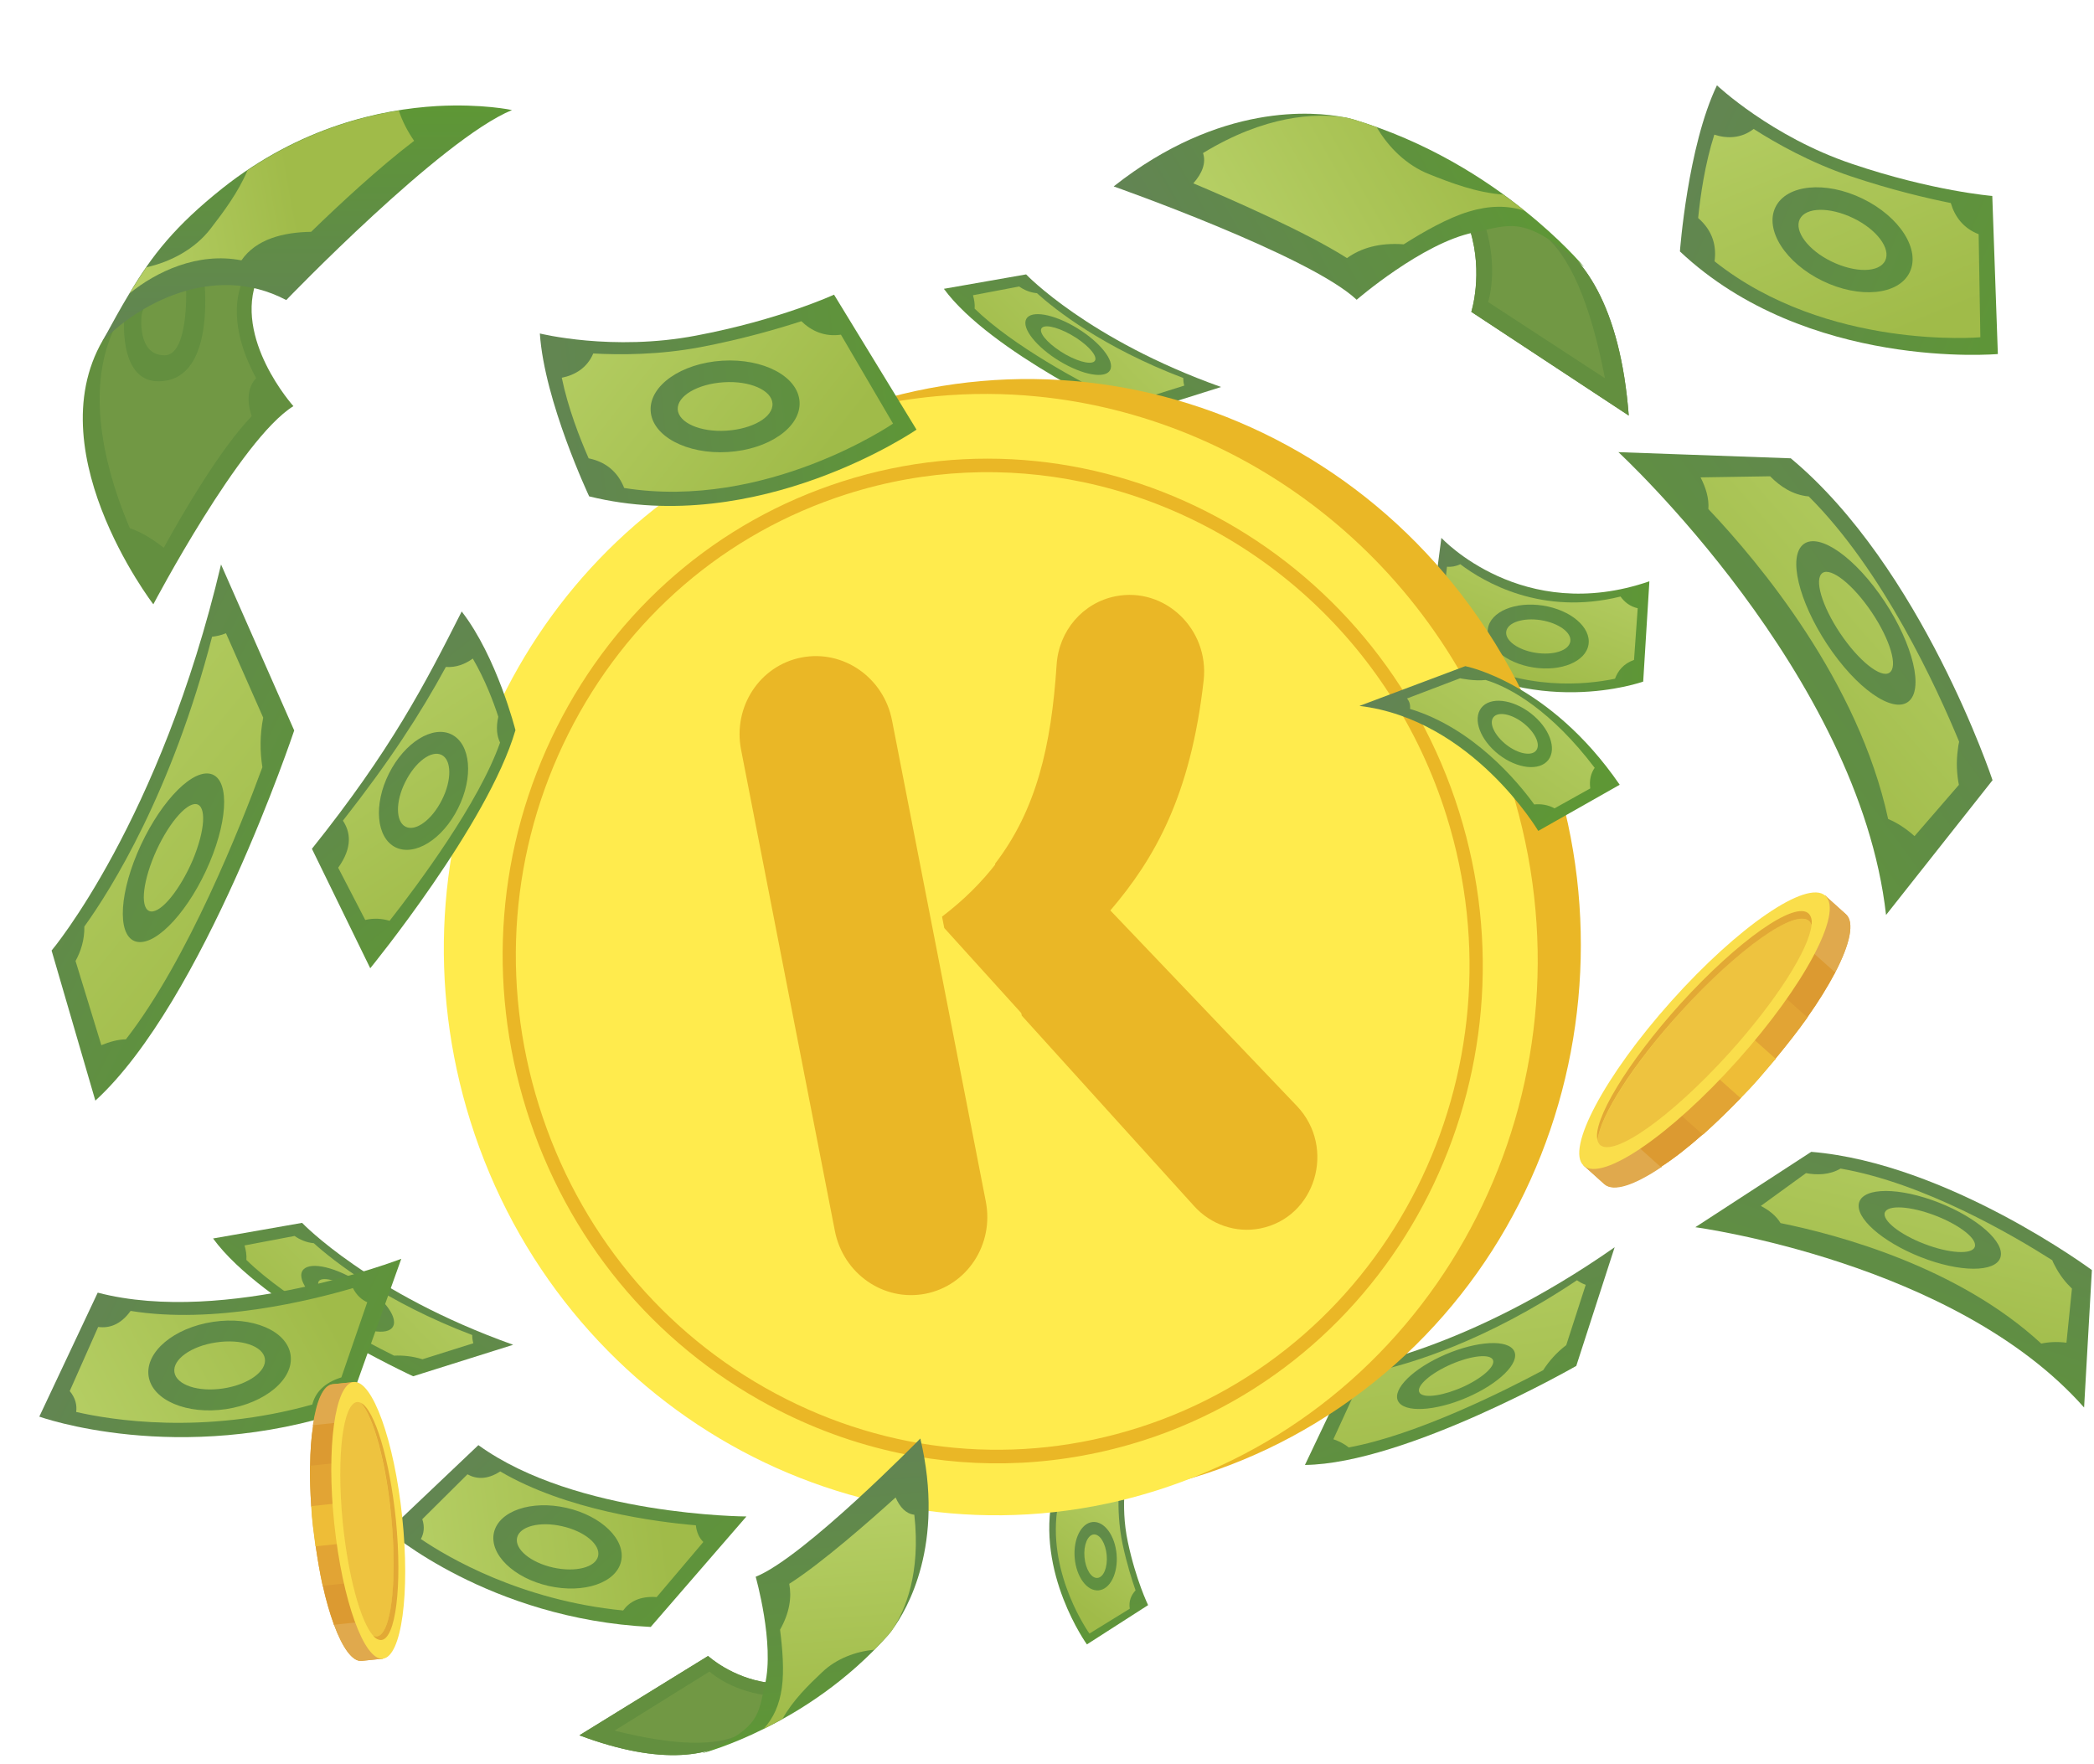 <svg width="476" height="401" viewBox="0 0 476 401" fill="none" xmlns="http://www.w3.org/2000/svg">
<path d="M256.242 334.218C256.242 334.218 254.518 341.856 256.385 350.547C258.229 359.239 260.983 364.866 260.983 364.866L247.071 373.796C247.071 373.796 235.363 357.539 239.338 339.749C239.338 339.749 249.178 334.84 256.242 334.218Z" fill="url(#paint0_linear)"/>
<path d="M248.627 348.8C247.239 348.919 246.281 351.218 246.52 353.947C246.76 356.677 248.053 358.808 249.465 358.688C250.854 358.569 251.812 356.27 251.572 353.54C251.333 350.811 250.04 348.704 248.627 348.8Z" fill="url(#paint1_linear)"/>
<path d="M258.133 361.513C257.319 359.191 256.146 355.503 255.188 351.026C254.278 346.74 254.183 342.646 254.278 339.844C252.77 339.246 251.98 338.001 251.668 336.612C248.532 337.33 245.419 338.623 243.312 339.605C242.929 341.712 241.66 342.813 240.295 343.388C238.26 358.281 247.646 371.33 247.646 371.33L256.816 365.679C256.529 363.956 257.152 362.567 258.133 361.513ZM249.705 361.513C247.071 361.729 244.653 358.425 244.294 354.139C243.935 349.853 245.778 346.189 248.412 345.974C251.046 345.758 253.464 349.063 253.823 353.349C254.183 357.658 252.339 361.298 249.705 361.513Z" fill="url(#paint2_linear)"/>
<path d="M307.131 310.946C307.131 310.946 333.209 307.205 367.035 283.517L358.315 310.489C358.315 310.489 319.568 332.715 296.634 333.006L307.131 310.946Z" fill="url(#paint3_linear)"/>
<path d="M329.014 310.508C324.467 312.683 321.69 315.422 322.77 316.697C323.872 317.942 328.419 317.199 332.975 315.077C337.522 312.903 340.299 310.164 339.219 308.888C338.117 307.643 333.54 308.365 329.014 310.508Z" fill="url(#paint4_linear)"/>
<path d="M358.474 291.016C337.611 304.974 320.525 309.974 313.446 311.551C312.093 313.131 310.445 314.085 308.84 314.654L303.098 327.158C304.39 327.615 305.626 328.215 306.574 329.027C322.081 326.185 342.215 316.051 350.783 311.467C352.087 309.437 353.828 307.441 356.03 305.771L360.46 292.057C359.684 291.784 359.027 291.409 358.474 291.016ZM343.893 306.665C345.944 309.046 341.845 313.71 334.723 317.104C327.6 320.497 320.147 321.3 318.096 318.92C316.046 316.539 320.144 311.875 327.267 308.481C334.368 305.118 341.812 304.263 343.893 306.665Z" fill="url(#paint5_linear)"/>
<path d="M233.252 62.374C233.252 62.374 247.353 77.206 277.572 87.972L256.568 94.583C256.568 94.583 225.061 80.044 214.559 65.65L233.252 62.374Z" fill="url(#paint6_linear)"/>
<path d="M243.374 76.036C239.951 74.134 236.967 73.608 236.646 74.866C236.353 76.124 238.869 78.669 242.262 80.6C245.685 82.501 248.669 83.028 248.991 81.77C249.283 80.512 246.768 77.937 243.374 76.036Z" fill="url(#paint7_linear)"/>
<path d="M268.972 85.924C250.746 78.99 239.893 70.419 235.709 66.645C234.1 66.499 232.755 65.885 231.672 65.124L221.17 67.113C221.463 68.137 221.638 69.19 221.55 70.156C230.327 78.698 245.802 86.889 252.56 90.253C254.432 90.166 256.48 90.37 258.528 91.014L269.206 87.65C269.03 87.035 268.972 86.45 268.972 85.924ZM252.501 83.73C251.916 86.099 247.119 85.602 241.765 82.618C236.412 79.634 232.55 75.275 233.135 72.906C233.72 70.536 238.518 71.033 243.871 74.017C249.196 77.001 253.086 81.331 252.501 83.73Z" fill="url(#paint8_linear)"/>
<path d="M327.647 122.263C327.647 122.263 345.962 142.116 374.933 132.137L373.526 154.934C373.526 154.934 348.281 164.027 324.442 146.988L327.647 122.263Z" fill="url(#paint9_linear)"/>
<path d="M350.261 140.969C346.223 140.344 342.706 141.49 342.393 143.548C342.08 145.607 345.076 147.769 349.089 148.394C353.127 149.019 356.644 147.873 356.957 145.815C357.295 143.783 354.299 141.62 350.261 140.969Z" fill="url(#paint10_linear)"/>
<path d="M371.442 150.01L372.276 138.259C370.504 137.869 369.254 136.827 368.368 135.602C350.469 140.057 337.339 132.345 331.946 128.255C330.93 128.75 329.913 128.906 328.923 128.828L327.386 142.506C330.356 143.34 332.545 145.294 332.284 149.332C346.509 157.07 360.448 155.689 367.118 154.282C367.769 152.511 369.019 150.869 371.442 150.01ZM348.568 151.729C342.263 150.739 337.625 146.779 338.224 142.897C338.824 139.015 344.451 136.67 350.756 137.66C357.061 138.65 361.698 142.61 361.099 146.492C360.5 150.374 354.899 152.719 348.568 151.729Z" fill="url(#paint11_linear)"/>
<g clip-path="url(#clip0)">
<path d="M304.566 319.931C361.471 281.182 376.476 202.155 338.082 143.42C299.688 84.685 222.433 68.483 165.529 107.232C108.625 145.981 93.62 225.008 132.014 283.743C170.408 342.478 247.662 358.68 304.566 319.931Z" fill="#EAB726"/>
<path d="M268.472 336.898C266.791 337.517 265.093 338.111 263.373 338.662C262.79 338.846 262.207 339.03 261.627 339.2C260.301 339.602 258.979 339.983 257.646 340.346C194.002 357.353 127.379 320.082 106.921 254.843C87.404 192.619 116.75 126.769 173.092 100.771C177.586 98.693 182.249 96.876 187.073 95.331C188.801 94.774 190.542 94.265 192.276 93.791C193.964 93.33 195.658 92.909 197.354 92.524C202.546 91.348 207.743 90.532 212.933 90.058C220.646 89.344 228.327 89.377 235.892 90.134C259.351 92.468 281.655 101.608 300.212 116.174C319.902 131.62 335.372 153.162 343.518 179.149C364.029 244.571 330.555 313.995 268.472 336.898Z" fill="#FFEB4D"/>
<path d="M204.59 330.348C194.386 328.208 184.406 324.583 174.903 319.488C148.426 305.302 128.819 281.456 119.689 252.341C110.559 223.226 113 192.321 126.566 165.327C140.131 138.333 163.191 118.48 191.502 109.423C249.951 90.721 312.833 124.412 331.678 184.522C350.523 244.631 318.313 308.744 259.865 327.439C241.71 333.237 222.798 334.167 204.59 330.348ZM246.158 109.584C228.807 105.945 210.401 106.599 192.415 112.35C164.867 121.164 142.427 140.481 129.227 166.745C116.027 193.008 113.655 223.083 122.539 251.414C131.423 279.745 150.503 302.949 176.262 316.753C202.022 330.557 231.387 333.3 258.935 324.486C315.805 306.29 347.153 243.91 328.81 185.423C316.272 145.434 283.69 117.455 246.158 109.584Z" fill="#EAB726"/>
<path d="M202.769 163.742L224.09 273.112C225.989 282.858 219.856 292.234 210.371 294.083C200.886 295.932 191.68 289.546 189.78 279.8L168.46 170.43C166.56 160.684 172.694 151.308 182.178 149.459C191.663 147.61 200.869 153.996 202.769 163.742Z" fill="#EAB726"/>
<path d="M232.614 230.798L214.645 210.946L214.141 208.359C219.117 204.579 223.132 200.549 226.48 196.212L232.614 230.798Z" fill="#EAB726"/>
<path d="M226.202 196.329C235.555 184.14 238.982 169.609 240.183 151.14C240.672 143.364 246.174 136.984 253.61 135.534C264.793 133.354 274.878 143.003 273.617 154.614C270.662 180.918 262.445 195.196 252.401 206.958L294.793 251.399C303.813 260.88 299.075 276.791 286.428 279.256C280.925 280.329 275.256 278.374 271.461 274.181L232.266 230.866L226.202 196.329Z" fill="#EAB726"/>
</g>
<path d="M385.373 278.964C385.373 278.964 444.532 286.879 473.748 319.949L475.518 288.702C475.518 288.702 442.71 264.382 411.724 261.83L385.373 278.964Z" fill="url(#paint12_linear)"/>
<path d="M469.738 305.211L470.988 292.92C469.581 291.566 468.227 289.9 467.134 287.765C466.873 287.296 466.665 286.879 466.509 286.463C457.5 280.734 437.294 268.913 418.389 265.632C415.89 267.09 413.078 267.142 410.526 266.673L400.267 274.121C402.141 275.11 403.756 276.36 404.745 278.026C418.077 280.734 445.157 288.025 464.009 305.419C465.676 305.054 467.55 304.95 469.738 305.211ZM438.231 286.359C429.326 283.234 422.243 277.662 422.504 273.912C422.764 270.163 430.159 269.642 439.116 272.767C448.021 275.891 455.104 281.463 454.844 285.213C454.583 288.963 447.136 289.483 438.231 286.359Z" fill="url(#paint13_linear)"/>
<path d="M438.908 275.943C433.232 273.964 428.493 273.964 428.388 275.943C428.284 277.922 432.763 281.151 438.439 283.13C444.116 285.109 448.855 285.109 448.959 283.13C449.115 281.151 444.584 277.922 438.908 275.943Z" fill="url(#paint14_linear)"/>
<path d="M68.671 277.974C68.671 277.974 83.936 294.032 116.653 305.687L93.913 312.845C93.913 312.845 59.802 297.104 48.432 281.522L68.671 277.974Z" fill="url(#paint15_linear)"/>
<path d="M79.629 292.765C75.924 290.706 72.693 290.136 72.344 291.498C72.028 292.86 74.752 295.615 78.425 297.706C82.131 299.764 85.362 300.335 85.71 298.973C86.027 297.611 83.303 294.824 79.629 292.765Z" fill="url(#paint16_linear)"/>
<path d="M107.342 303.47C87.61 295.964 75.86 286.684 71.331 282.598C69.589 282.44 68.132 281.775 66.96 280.951L55.59 283.105C55.907 284.213 56.097 285.354 56.002 286.399C65.503 295.647 82.258 304.515 89.574 308.157C91.601 308.062 93.818 308.284 96.035 308.981L107.595 305.339C107.405 304.673 107.342 304.04 107.342 303.47ZM89.51 301.094C88.877 303.66 83.683 303.121 77.887 299.891C72.091 296.66 67.91 291.941 68.544 289.376C69.177 286.81 74.371 287.349 80.167 290.579C85.932 293.81 90.144 298.497 89.51 301.094Z" fill="url(#paint17_linear)"/>
<path d="M169.678 344.713C169.678 344.713 130.979 344.59 108.744 328.498L88.225 347.976C88.225 347.976 111.194 368.011 147.919 369.828L169.678 344.713Z" fill="url(#paint18_linear)"/>
<path d="M106.264 335.129L95.992 345.335C96.589 347.114 96.339 348.62 95.67 349.839C101.672 353.929 118.336 363.795 141.65 366.086C143.045 364.135 145.41 362.766 149.276 363.041L159.879 350.518C158.983 349.624 158.353 348.381 158.177 346.722C149.112 345.956 128.681 343.293 113.705 334.473C110.718 336.423 108.226 336.223 106.264 335.129ZM128.746 342.75C136.71 344.551 142.298 349.978 141.191 354.894C140.083 359.811 132.721 362.31 124.724 360.515C116.76 358.715 111.172 353.288 112.28 348.371C113.419 343.449 120.782 340.95 128.746 342.75Z" fill="url(#paint19_linear)"/>
<path d="M117.541 349.548C116.963 352.143 120.613 355.178 125.701 356.32C130.79 357.462 135.384 356.308 135.962 353.713C136.54 351.117 132.89 348.082 127.802 346.94C122.707 345.766 118.119 346.952 117.541 349.548Z" fill="url(#paint20_linear)"/>
<path d="M58.57 63.146C48.313 61.306 33.521 62.688 24.96 74.86C6.742 100.712 34.855 137.369 34.855 137.369C34.855 137.369 54.655 99.75 66.697 92.323C66.697 92.323 52.87 76.937 58.57 63.146Z" fill="#638F3F"/>
<path opacity="0.2" d="M37.397 80.765C42.813 80.774 42.316 66.14 42.316 66.14C42.316 66.14 33.935 64.043 32.204 71.539C32.205 71.487 30.991 80.755 37.397 80.765Z" fill="#AAC25C"/>
<path opacity="0.2" d="M46.383 63.282C46.383 63.282 49.056 84.43 37.908 86.495C26.76 88.611 28.245 72.313 28.245 72.313C28.455 71.428 28.769 70.7 29.135 69.971C27.987 71.219 26.943 72.676 26.107 74.393C18.791 89.483 24.644 108.657 29.52 120.071C32.227 120.96 34.828 122.631 37.22 124.51C41.556 116.653 50.016 102.086 57.215 94.599C56.697 93.088 56.387 91.525 56.546 89.806C56.705 88.244 57.28 86.943 58.219 85.955C55.312 80.587 51.941 71.832 55.079 63.974C52.424 63.5 49.3 63.183 46.071 63.282C46.227 63.282 46.383 63.282 46.383 63.282Z" fill="#AAC25C"/>
<path d="M116.387 25.017C100.232 31.656 65.071 68.208 65.071 68.208C48.212 59.327 30.802 69.662 23.289 77.617C25.483 73.507 27.468 69.916 29.453 66.639C34.57 58.003 39.893 51.293 50.531 42.822C68.209 28.791 86.495 24.863 99.359 24.104C109.671 23.548 116.387 25.017 116.387 25.017Z" fill="url(#paint21_linear)"/>
<path d="M54.879 59.182C58.22 54.344 64.367 52.792 70.721 52.699C77.189 46.408 86.16 38.09 94.138 32.011C92.735 29.977 91.489 27.684 90.66 25.131C80.503 26.728 68.362 30.562 56.267 38.718C54.123 43.766 50.835 48.135 47.912 51.931C44.311 56.664 38.682 59.572 33.264 60.76C31.959 62.685 30.706 64.61 29.453 66.691C35.45 61.806 44.935 57.238 54.879 59.182Z" fill="url(#paint22_linear)"/>
<path d="M11.729 216.071C11.729 216.071 36.431 186.773 50.247 128.311L66.877 166.044C66.877 166.044 46.302 227.679 21.676 250.19L11.729 216.071Z" fill="url(#paint23_linear)"/>
<path d="M35.073 194.419C32.239 201.181 31.873 206.844 34.28 207.184C36.682 207.469 40.901 202.262 43.796 195.549C46.63 188.787 46.996 183.125 44.589 182.785C42.187 182.499 37.914 187.712 35.073 194.419Z" fill="url(#paint24_linear)"/>
<path d="M48.206 144.741C39.054 180.09 25.335 202.055 19.172 210.618C19.231 213.643 18.365 216.274 17.172 218.445L23.037 237.583C24.882 236.828 26.806 236.284 28.621 236.249C42.713 218.155 54.773 187.666 59.644 174.395C59.095 170.929 59.054 167.075 59.831 163.131L51.371 143.95C50.263 144.403 49.186 144.632 48.206 144.741ZM47.513 175.847C52.044 176.448 52.106 185.48 47.655 196.059C43.203 206.637 35.885 214.722 31.354 214.121C26.823 213.52 26.761 204.488 31.213 193.909C35.671 183.385 42.928 175.252 47.513 175.847Z" fill="url(#paint25_linear)"/>
<path d="M104.953 138.997C96.556 155.612 88.844 170.515 70.904 192.943L84.162 220.096C84.162 220.096 110.953 187.319 117.17 165.976C117.17 165.976 112.987 149.374 104.953 138.997Z" fill="url(#paint26_linear)"/>
<path d="M100.394 171.61C102.671 172.749 102.739 177.343 100.446 181.843C98.187 186.363 94.483 189.071 92.206 187.932C89.929 186.792 89.86 182.199 92.154 177.698C94.412 173.179 98.082 170.451 100.394 171.61Z" fill="url(#paint27_linear)"/>
<path d="M101.353 151.603C103.622 151.78 105.705 150.989 107.474 149.702C110.29 154.514 112.186 159.585 113.275 162.928C112.694 165.427 112.977 167.362 113.674 168.801C108.866 182.506 94.965 201.139 88.567 209.307C86.847 208.799 84.968 208.657 83.024 209.118L76.875 197.245C80.188 192.633 79.66 189.103 77.948 186.549C88.604 172.976 95.587 162.22 101.353 151.603ZM88.416 175.832C84.863 182.907 85.542 190.394 89.869 192.59C94.216 194.752 100.61 190.818 104.129 183.724C107.683 176.65 107.003 169.163 102.676 166.966C98.384 164.789 91.969 168.758 88.416 175.832Z" fill="url(#paint28_linear)"/>
<path d="M122.718 75.807C122.718 75.807 139.243 79.925 158.233 76.284C177.222 72.696 189.59 66.98 189.59 66.98L208.337 97.661C208.337 97.661 172.42 122.335 133.928 112.832C133.928 112.832 123.73 91.197 122.718 75.807Z" fill="url(#paint29_linear)"/>
<path d="M154.057 93.069C154.25 96.094 159.202 98.288 165.149 97.899C171.096 97.511 175.792 94.802 175.6 91.725C175.407 88.699 170.455 86.505 164.508 86.894C158.561 87.283 153.917 89.992 154.057 93.069Z" fill="url(#paint30_linear)"/>
<path d="M182.163 73.014C177.073 74.672 168.999 77.045 159.216 78.911C149.853 80.682 140.945 80.692 134.858 80.349C133.484 83.6 130.738 85.258 127.703 85.867C129.114 92.722 131.775 99.553 133.808 104.183C138.371 105.117 140.704 107.93 141.888 110.926C174.174 116.071 203.002 96.293 203.002 96.293L191.159 76.079C187.396 76.62 184.406 75.199 182.163 73.014ZM181.756 91.34C182.097 97.078 174.795 102.177 165.458 102.75C156.121 103.324 148.245 99.138 147.903 93.401C147.562 87.663 154.864 82.564 164.201 81.991C173.59 81.418 181.414 85.603 181.756 91.34Z" fill="url(#paint31_linear)"/>
<path d="M370.241 94.46L334.452 70.886C334.452 70.886 337.214 62.251 334.171 52.36C335.406 51.898 336.738 51.501 338.127 51.311C342.056 50.637 346.325 51.087 350.486 53.036C359.763 57.349 368.31 69.444 370.241 94.46Z" fill="#638F3F"/>
<path d="M370.241 94.46L334.452 70.886C334.452 70.886 337.214 62.251 334.171 52.36C335.406 51.898 336.738 51.501 338.127 51.311C342.056 50.637 346.325 51.087 350.486 53.036C359.763 57.349 368.31 69.444 370.241 94.46Z" fill="#638F3F"/>
<path opacity="0.2" d="M364.824 85.977L338.276 68.655C338.276 68.655 340.71 61.342 337.642 51.406C337.778 51.329 337.894 51.323 338.056 51.291C341.985 50.617 346.254 51.067 350.415 53.016C356.752 57.741 361.542 68.915 364.824 85.977Z" fill="#AAC25C"/>
<path d="M360.129 60.734C346.447 48.561 343.482 51.144 334.99 52.853C323.338 55.219 308.396 68.138 308.396 68.138C297.622 58.026 253.157 42.376 253.157 42.376C277.424 23.203 298.831 25.358 305.429 26.641C305.687 26.674 305.946 26.707 306.159 26.766C307.056 26.975 307.482 27.092 307.482 27.092C324.283 32.103 337.561 40.612 346.527 47.858C354.855 54.507 359.556 60.042 360.129 60.734Z" fill="url(#paint32_linear)"/>
<path d="M324.89 39.604C319.721 37.569 315.585 33.45 312.942 28.902C311.161 28.297 309.354 27.646 307.482 27.092C307.482 27.092 306.985 26.955 306.159 26.765C305.946 26.707 305.687 26.674 305.429 26.641C299.037 25.72 287.699 26.11 273.466 34.793C274.216 37.062 273.267 39.398 271.265 41.673C279.685 45.216 296.97 52.767 306.192 58.669C309.292 56.429 313.513 55.109 319.087 55.537C323.622 52.662 329.147 49.524 333.853 48.108C338.397 46.725 342.59 46.62 346.553 47.903C345.044 46.723 343.439 45.479 341.717 44.24C335.582 43.772 329.846 41.581 324.89 39.604Z" fill="url(#paint33_linear)"/>
<path d="M131.709 394.46L160.959 376.429C160.959 376.429 166.301 381.36 174.52 382.497C174.438 383.551 174.275 384.653 173.943 385.728C173.103 388.812 171.331 391.762 168.506 394.126C162.23 399.409 150.545 401.526 131.709 394.46Z" fill="#638F3F"/>
<path d="M131.709 394.46L160.959 376.429C160.959 376.429 166.301 381.36 174.52 382.497C174.438 383.551 174.275 384.653 173.943 385.728C173.103 388.812 171.331 391.762 168.506 394.126C162.23 399.409 150.545 401.526 131.709 394.46Z" fill="#638F3F"/>
<path opacity="0.2" d="M139.708 393.395L161.287 379.964C161.287 379.964 165.777 384.209 174.038 385.343C174.048 385.468 174.013 385.554 173.982 385.683C173.142 388.767 171.369 391.717 168.544 394.082C162.964 397.088 153.22 396.786 139.708 393.395Z" fill="#AAC25C"/>
<path d="M159.645 398.529C173.125 392.706 172.252 389.677 173.885 382.926C176.11 373.655 171.779 358.421 171.779 358.421C182.776 354.013 209.206 326.994 209.206 326.994C214.925 351.123 206.111 365.953 202.945 370.314C202.833 370.491 202.722 370.667 202.607 370.802C202.151 371.384 201.922 371.653 201.922 371.653C192.591 382.168 181.911 388.938 173.61 393.002C165.957 396.804 160.343 398.347 159.645 398.529Z" fill="url(#paint34_linear)"/>
<path d="M186.934 380.07C190.163 377.002 194.557 375.39 198.757 375.009C199.8 373.919 200.885 372.826 201.921 371.653C201.921 371.653 202.189 371.339 202.607 370.802C202.721 370.667 202.833 370.491 202.944 370.314C205.778 365.98 209.333 357.607 207.84 344.322C205.937 344.099 204.561 342.618 203.585 340.393C198.159 345.314 186.819 355.321 179.407 360.025C179.986 363.036 179.516 366.551 177.318 370.457C177.872 374.728 178.282 379.805 177.718 383.705C177.184 387.477 175.842 390.559 173.568 393.005C174.936 392.308 176.384 391.563 177.866 390.731C180.284 386.43 183.819 383.003 186.934 380.07Z" fill="url(#paint35_linear)"/>
<path d="M390.291 19.395C390.291 19.395 402.664 31.097 420.994 37.251C439.298 43.449 452.879 44.544 452.879 44.544L454.144 80.477C454.144 80.477 410.739 84.333 381.874 57.153C381.874 57.153 383.615 33.298 390.291 19.395Z" fill="url(#paint36_linear)"/>
<path d="M409.115 49.821C407.797 52.552 411.034 56.894 416.405 59.476C421.776 62.058 427.198 62.005 428.542 59.229C429.859 56.499 426.622 52.156 421.251 49.574C415.88 46.993 410.503 47.073 409.115 49.821Z" fill="url(#paint37_linear)"/>
<path d="M443.446 46.153C438.199 45.098 429.999 43.2 420.561 40.022C411.535 36.967 403.77 32.601 398.636 29.313C395.842 31.47 392.637 31.566 389.693 30.607C387.556 37.271 386.519 44.529 386.017 49.559C389.533 52.615 390.185 56.211 389.745 59.401C415.343 79.738 450.169 76.665 450.169 76.665L449.778 53.24C446.234 51.864 444.327 49.158 443.446 46.153ZM434.092 61.918C431.572 67.083 422.707 67.939 414.292 63.854C405.877 59.769 401.071 52.255 403.591 47.089C406.111 41.923 414.975 41.067 423.391 45.152C431.851 49.264 436.612 56.752 434.092 61.918Z" fill="url(#paint38_linear)"/>
<path d="M367.887 102.78C367.887 102.78 422.611 153.276 428.729 207.984L452.939 177.353C452.939 177.353 436.88 129.001 407.074 104.18L367.887 102.78Z" fill="url(#paint39_linear)"/>
<path d="M435.202 190.063L445.289 178.411C444.824 176.021 444.637 173.349 445.051 170.385C445.121 169.719 445.207 169.145 445.347 168.607C440.255 156.3 428.102 129.744 411.154 112.841C407.556 112.537 404.648 110.574 402.379 108.266L386.565 108.514C387.77 110.868 388.522 113.302 388.338 115.713C400.007 128.036 422.427 154.894 429.204 186.168C431.167 186.991 433.155 188.229 435.202 190.063ZM416.551 148.227C409.699 138.652 406.463 127.886 409.418 124.244C412.372 120.603 420.295 125.373 427.2 134.985C434.051 144.56 437.287 155.326 434.333 158.968C431.379 162.609 423.402 157.802 416.551 148.227Z" fill="url(#paint40_linear)"/>
<path d="M424.71 138.079C420.333 131.989 415.495 128.591 413.97 130.537C412.445 132.483 414.702 138.99 419.079 145.08C423.455 151.17 428.293 154.568 429.819 152.622C431.397 150.714 429.086 144.169 424.71 138.079Z" fill="url(#paint41_linear)"/>
<path d="M333.079 151.426C333.079 151.426 352.159 155.07 368.187 178.387L349.67 188.875C349.67 188.875 334.649 163.514 309.022 160.463L333.079 151.426Z" fill="url(#paint42_linear)"/>
<path d="M342.411 169.291C345.078 171.365 348.129 171.958 349.196 170.595C350.263 169.232 348.959 166.447 346.263 164.344C343.596 162.27 340.545 161.677 339.478 163.04C338.412 164.403 339.745 167.188 342.411 169.291Z" fill="url(#paint43_linear)"/>
<path d="M320.517 161.144C334.856 165.499 344.93 177.587 348.751 182.861C350.262 182.713 351.862 182.92 353.373 183.75L361.491 179.217C361.224 177.202 361.698 175.691 362.498 174.536C352.692 161.618 343.419 156.285 337.701 154.567C335.242 154.893 331.894 154.182 331.894 154.182L319.835 158.774C320.369 159.396 320.635 160.196 320.517 161.144ZM336.723 160.907C338.737 158.33 343.774 158.892 347.981 162.151C352.188 165.41 353.966 170.151 351.951 172.758C349.937 175.335 344.9 174.773 340.693 171.514C336.486 168.225 334.708 163.485 336.723 160.907Z" fill="url(#paint44_linear)"/>
<path d="M91.217 286.144C91.217 286.144 51.456 301.471 22.213 293.836L8.934 322.018C8.934 322.018 40.505 333.405 78.918 320.605L91.217 286.144Z" fill="url(#paint45_linear)"/>
<path d="M22.317 301.632L15.851 316.206C17.174 317.794 17.518 319.439 17.319 320.957C25.112 322.757 46.151 326.227 70.991 319.269C71.643 316.71 73.523 314.36 77.6 313.099L83.481 296.014C82.204 295.454 81.062 294.431 80.218 292.799C70.61 295.632 48.581 301.058 29.69 297.987C27.403 301.181 24.767 301.971 22.317 301.632ZM48.431 300.475C57.322 299.142 65.224 302.48 66.05 307.968C66.877 313.455 60.319 318.959 51.397 320.311C42.505 321.644 34.604 318.306 33.777 312.818C32.981 307.312 39.539 301.808 48.431 300.475Z" fill="url(#paint46_linear)"/>
<path d="M39.646 311.925C40.089 314.819 45.046 316.476 50.724 315.616C56.402 314.756 60.656 311.737 60.213 308.843C59.77 305.948 54.812 304.291 49.134 305.151C43.438 305.981 39.203 309.031 39.646 311.925Z" fill="url(#paint47_linear)"/>
<path d="M414.898 203.585L419.62 207.835C421.603 209.629 420.564 214.54 417.164 221.057C417.164 221.151 417.07 221.246 417.07 221.246C415.464 224.268 413.387 227.668 410.837 231.257C410.837 231.351 410.742 231.351 410.742 231.446C408.664 234.374 406.209 237.49 403.564 240.701L403.47 240.796C402.242 242.212 401.014 243.724 399.692 245.235C398.37 246.746 397.048 248.163 395.725 249.485L395.631 249.674C392.798 252.601 389.964 255.34 387.225 257.796C387.131 257.796 387.131 257.89 387.036 257.89C383.731 260.818 380.614 263.274 377.686 265.163C377.592 265.257 377.592 265.257 377.497 265.257C371.453 269.318 366.731 270.924 364.653 269.129L359.931 264.879L414.898 203.585Z" fill="#E2A935"/>
<path d="M367.77 256.285L377.781 265.257C377.686 265.351 377.686 265.351 377.592 265.351C371.547 269.413 366.825 271.018 364.747 269.224L360.025 264.974L367.77 256.285Z" fill="#E0A94D"/>
<path d="M375.703 247.407L387.225 257.796C387.131 257.796 387.131 257.89 387.036 257.89C383.731 260.818 380.614 263.274 377.686 265.163C377.592 265.257 377.592 265.257 377.497 265.257L367.581 256.379L375.703 247.407Z" fill="#DC9A31"/>
<path d="M383.542 238.624L395.725 249.485L395.631 249.674C392.798 252.601 389.964 255.34 387.225 257.796C387.131 257.796 387.131 257.89 387.036 257.89L375.514 247.596L383.542 238.624Z" fill="#E2A434"/>
<path d="M414.898 203.585L419.62 207.835C421.603 209.629 420.564 214.54 417.164 221.057C417.164 221.151 417.07 221.246 417.07 221.246L407.059 212.273L414.898 203.585Z" fill="#E0A94D"/>
<path d="M407.248 212.179L417.164 221.057C417.164 221.151 417.07 221.246 417.07 221.246C415.464 224.268 413.386 227.668 410.836 231.257C410.836 231.351 410.742 231.351 410.742 231.446L399.22 221.057L407.248 212.179Z" fill="#DC9A31"/>
<path d="M399.314 220.962L410.836 231.257C410.836 231.351 410.742 231.351 410.742 231.446C408.664 234.373 406.209 237.49 403.564 240.701L403.47 240.796L391.286 229.934L399.314 220.962Z" fill="#E2A434"/>
<path d="M391.475 229.84L403.659 240.701L403.564 240.796C402.336 242.212 401.109 243.724 399.786 245.235C398.464 246.746 397.142 248.163 395.82 249.485L395.725 249.674L383.542 238.813L391.475 229.84Z" fill="#EEBD37"/>
<path d="M394.994 241.031C410.156 224.079 419.074 207.32 414.914 203.599C410.754 199.878 395.09 210.604 379.928 227.556C364.766 244.508 355.847 261.266 360.007 264.987C364.168 268.708 379.831 257.982 394.994 241.031Z" fill="#FADE4B"/>
<path d="M411.214 207.74C411.687 208.307 411.97 209.157 411.781 210.29C411.687 210.007 411.498 209.629 411.309 209.44C408.287 206.323 395.159 215.579 382.031 230.029C371.17 241.929 363.709 253.735 363.142 259.212C361.914 254.868 369.847 241.646 381.936 228.235C395.064 213.784 408.192 204.529 411.214 207.74Z" fill="#E2A935"/>
<path opacity="0.5" d="M411.309 209.44C411.498 209.629 411.686 210.007 411.781 210.29C411.214 215.768 403.753 227.574 392.892 239.568C379.764 254.018 366.636 263.274 363.614 260.157C363.425 259.874 363.236 259.59 363.142 259.213C363.803 253.64 371.264 241.929 382.031 230.029C395.159 215.485 408.286 206.323 411.309 209.44Z" fill="#E2A935"/>
<g filter="url(#filter0_f)">
<path d="M87.038 377.047L82.184 377.543C80.14 377.747 77.88 374.623 75.925 369.328C75.871 369.279 75.866 369.176 75.866 369.176C74.974 366.704 74.11 363.769 73.382 360.467C73.329 360.418 73.377 360.364 73.323 360.315C72.728 357.623 72.221 354.619 71.757 351.458L71.752 351.355C71.579 349.926 71.352 348.448 71.173 346.916C70.995 345.385 70.871 343.901 70.8 342.467L70.741 342.316C70.536 339.194 70.438 336.169 70.453 333.344C70.501 333.29 70.448 333.241 70.496 333.188C70.534 329.797 70.744 326.757 71.178 324.116C71.173 324.014 71.173 324.014 71.222 323.96C72.028 318.426 73.549 314.91 75.641 314.653L80.495 314.157L87.038 377.047Z" fill="#E2A935"/>
<path d="M81.344 323.05L71.076 324.121C71.071 324.019 71.071 324.019 71.12 323.965C71.925 318.431 73.446 314.915 75.539 314.658L80.393 314.162L81.344 323.05Z" fill="#E0A94D"/>
<path d="M82.307 332.143L70.453 333.344C70.501 333.29 70.448 333.242 70.496 333.188C70.534 329.797 70.744 326.757 71.178 324.116C71.173 324.014 71.173 324.014 71.222 323.96L81.388 322.894L82.307 332.143Z" fill="#DC9A31"/>
<path d="M83.264 341.133L70.8 342.467L70.741 342.316C70.536 339.194 70.438 336.169 70.453 333.344C70.501 333.29 70.448 333.241 70.496 333.188L82.297 331.938L83.264 341.133Z" fill="#E2A434"/>
<path d="M87.038 377.047L82.184 377.543C80.14 377.747 77.88 374.623 75.925 369.328C75.871 369.279 75.866 369.176 75.866 369.176L86.135 368.105L87.038 377.047Z" fill="#E0A94D"/>
<path d="M86.091 368.261L75.925 369.328C75.871 369.279 75.866 369.177 75.866 369.177C74.974 366.704 74.11 363.769 73.382 360.467C73.329 360.418 73.377 360.364 73.324 360.316L85.178 359.115L86.091 368.261Z" fill="#DC9A31"/>
<path d="M85.183 359.217L73.382 360.467C73.329 360.418 73.377 360.364 73.323 360.315C72.728 357.623 72.221 354.618 71.757 351.458L71.752 351.355L84.216 350.021L85.183 359.217Z" fill="#E2A434"/>
<path d="M84.172 350.178L71.708 351.512L71.703 351.409C71.53 349.98 71.303 348.502 71.125 346.97C70.946 345.438 70.822 343.955 70.751 342.521L70.692 342.37L83.156 341.036L84.172 350.178Z" fill="#EEBD37"/>
<path d="M75.989 346.41C77.819 363.78 82.758 377.498 87.021 377.048C91.284 376.599 93.256 362.154 91.426 344.783C89.596 327.413 84.657 313.695 80.394 314.145C76.131 314.594 74.159 329.039 75.989 346.41Z" fill="#FADE4B"/>
<path d="M86.572 372.808C86.006 372.784 85.376 372.507 84.829 371.815C85.038 371.908 85.351 371.995 85.556 371.985C88.888 371.872 90.389 359.628 88.934 344.705C87.762 332.387 84.89 322.054 82.065 318.906C85.17 320.448 88.605 331.781 90.004 345.577C91.459 360.499 89.958 372.743 86.572 372.808Z" fill="#E2A935"/>
<path opacity="0.5" d="M85.556 371.985C85.351 371.995 85.038 371.908 84.828 371.815C82.003 368.668 79.131 358.334 77.905 345.968C76.45 331.045 77.951 318.801 81.284 318.688C81.542 318.727 81.801 318.765 82.065 318.906C84.895 322.156 87.713 332.441 88.934 344.705C90.443 359.676 88.888 371.872 85.556 371.985Z" fill="#E2A935"/>
</g>
<defs>
<filter id="filter0_f" x="44.367" y="309.59" width="73.013" height="72.715" filterUnits="userSpaceOnUse" color-interpolation-filters="sRGB">
<feFlood flood-opacity="0" result="BackgroundImageFix"/>
<feBlend mode="normal" in="SourceGraphic" in2="BackgroundImageFix" result="shape"/>
<feGaussianBlur stdDeviation="1" result="effect1_foregroundBlur"/>
</filter>
<linearGradient id="paint0_linear" x1="246.565" y1="332.497" x2="252.099" y2="375.835" gradientUnits="userSpaceOnUse">
<stop stop-color="#628454"/>
<stop offset="1" stop-color="#5E9735"/>
</linearGradient>
<linearGradient id="paint1_linear" x1="261.524" y1="337.3" x2="242.181" y2="362.826" gradientUnits="userSpaceOnUse">
<stop stop-color="#B6CF65"/>
<stop offset="1" stop-color="#A0BB49"/>
</linearGradient>
<linearGradient id="paint2_linear" x1="261.585" y1="337.346" x2="242.242" y2="362.871" gradientUnits="userSpaceOnUse">
<stop stop-color="#B6CF65"/>
<stop offset="1" stop-color="#A0BB49"/>
</linearGradient>
<linearGradient id="paint3_linear" x1="321.502" y1="281.998" x2="343.87" y2="338.783" gradientUnits="userSpaceOnUse">
<stop stop-color="#628454"/>
<stop offset="1" stop-color="#5E9735"/>
</linearGradient>
<linearGradient id="paint4_linear" x1="324.986" y1="273.944" x2="335.005" y2="338.997" gradientUnits="userSpaceOnUse">
<stop stop-color="#B6CF65"/>
<stop offset="1" stop-color="#A0BB49"/>
</linearGradient>
<linearGradient id="paint5_linear" x1="326.239" y1="273.751" x2="336.259" y2="338.804" gradientUnits="userSpaceOnUse">
<stop stop-color="#B6CF65"/>
<stop offset="1" stop-color="#A0BB49"/>
</linearGradient>
<linearGradient id="paint6_linear" x1="258.05" y1="58.452" x2="232.151" y2="98.164" gradientUnits="userSpaceOnUse">
<stop stop-color="#628454"/>
<stop offset="1" stop-color="#5E9735"/>
</linearGradient>
<linearGradient id="paint7_linear" x1="264.718" y1="57.035" x2="228.027" y2="92.646" gradientUnits="userSpaceOnUse">
<stop stop-color="#B6CF65"/>
<stop offset="1" stop-color="#A0BB49"/>
</linearGradient>
<linearGradient id="paint8_linear" x1="265.404" y1="57.742" x2="228.714" y2="93.353" gradientUnits="userSpaceOnUse">
<stop stop-color="#B6CF65"/>
<stop offset="1" stop-color="#A0BB49"/>
</linearGradient>
<linearGradient id="paint9_linear" x1="324.435" y1="139.805" x2="374.922" y2="139.805" gradientUnits="userSpaceOnUse">
<stop stop-color="#628454"/>
<stop offset="1" stop-color="#5E9735"/>
</linearGradient>
<linearGradient id="paint10_linear" x1="358.18" y1="122.819" x2="345.879" y2="154.47" gradientUnits="userSpaceOnUse">
<stop stop-color="#B6CF65"/>
<stop offset="1" stop-color="#A0BB49"/>
</linearGradient>
<linearGradient id="paint11_linear" x1="356.84" y1="122.298" x2="344.539" y2="153.949" gradientUnits="userSpaceOnUse">
<stop stop-color="#B6CF65"/>
<stop offset="1" stop-color="#A0BB49"/>
</linearGradient>
<linearGradient id="paint12_linear" x1="446.631" y1="248.622" x2="418.199" y2="333.147" gradientUnits="userSpaceOnUse">
<stop stop-color="#628454"/>
<stop offset="1" stop-color="#5E9735"/>
</linearGradient>
<linearGradient id="paint13_linear" x1="445.164" y1="248.404" x2="430.564" y2="307.571" gradientUnits="userSpaceOnUse">
<stop stop-color="#B6CF65"/>
<stop offset="1" stop-color="#A0BB49"/>
</linearGradient>
<linearGradient id="paint14_linear" x1="446.272" y1="248.677" x2="431.673" y2="307.845" gradientUnits="userSpaceOnUse">
<stop stop-color="#B6CF65"/>
<stop offset="1" stop-color="#A0BB49"/>
</linearGradient>
<linearGradient id="paint15_linear" x1="95.518" y1="273.729" x2="67.478" y2="316.722" gradientUnits="userSpaceOnUse">
<stop stop-color="#628454"/>
<stop offset="1" stop-color="#5E9735"/>
</linearGradient>
<linearGradient id="paint16_linear" x1="102.737" y1="272.194" x2="63.014" y2="310.748" gradientUnits="userSpaceOnUse">
<stop stop-color="#B6CF65"/>
<stop offset="1" stop-color="#A0BB49"/>
</linearGradient>
<linearGradient id="paint17_linear" x1="103.479" y1="272.959" x2="63.757" y2="311.513" gradientUnits="userSpaceOnUse">
<stop stop-color="#B6CF65"/>
<stop offset="1" stop-color="#A0BB49"/>
</linearGradient>
<linearGradient id="paint18_linear" x1="106.899" y1="322.96" x2="157.198" y2="376.237" gradientUnits="userSpaceOnUse">
<stop stop-color="#628454"/>
<stop offset="1" stop-color="#5E9735"/>
</linearGradient>
<linearGradient id="paint19_linear" x1="91.721" y1="354.851" x2="151.277" y2="347.022" gradientUnits="userSpaceOnUse">
<stop stop-color="#B6CF65"/>
<stop offset="1" stop-color="#A0BB49"/>
</linearGradient>
<linearGradient id="paint20_linear" x1="91.898" y1="356.197" x2="151.454" y2="348.367" gradientUnits="userSpaceOnUse">
<stop stop-color="#B6CF65"/>
<stop offset="1" stop-color="#A0BB49"/>
</linearGradient>
<linearGradient id="paint21_linear" x1="69.818" y1="77.718" x2="69.908" y2="23.953" gradientUnits="userSpaceOnUse">
<stop stop-color="#628454"/>
<stop offset="1" stop-color="#5E9735"/>
</linearGradient>
<linearGradient id="paint22_linear" x1="27.532" y1="51.759" x2="66.861" y2="44.646" gradientUnits="userSpaceOnUse">
<stop stop-color="#B6CF65"/>
<stop offset="1" stop-color="#A0BB49"/>
</linearGradient>
<linearGradient id="paint23_linear" x1="-0.676" y1="170.724" x2="78.57" y2="210.753" gradientUnits="userSpaceOnUse">
<stop stop-color="#628454"/>
<stop offset="1" stop-color="#5E9735"/>
</linearGradient>
<linearGradient id="paint24_linear" x1="-4.686" y1="158.606" x2="69.148" y2="219.564" gradientUnits="userSpaceOnUse">
<stop stop-color="#B6CF65"/>
<stop offset="1" stop-color="#A0BB49"/>
</linearGradient>
<linearGradient id="paint25_linear" x1="-3.512" y1="157.183" x2="70.323" y2="218.141" gradientUnits="userSpaceOnUse">
<stop stop-color="#B6CF65"/>
<stop offset="1" stop-color="#A0BB49"/>
</linearGradient>
<linearGradient id="paint26_linear" x1="74.994" y1="155.227" x2="117.409" y2="207.893" gradientUnits="userSpaceOnUse">
<stop stop-color="#628454"/>
<stop offset="1" stop-color="#5E9735"/>
</linearGradient>
<linearGradient id="paint27_linear" x1="75.217" y1="146.882" x2="112.883" y2="205.624" gradientUnits="userSpaceOnUse">
<stop stop-color="#B6CF65"/>
<stop offset="1" stop-color="#A0BB49"/>
</linearGradient>
<linearGradient id="paint28_linear" x1="74.627" y1="147.26" x2="112.293" y2="206.003" gradientUnits="userSpaceOnUse">
<stop stop-color="#B6CF65"/>
<stop offset="1" stop-color="#A0BB49"/>
</linearGradient>
<linearGradient id="paint29_linear" x1="118.509" y1="96.767" x2="213.012" y2="86.827" gradientUnits="userSpaceOnUse">
<stop stop-color="#628454"/>
<stop offset="1" stop-color="#5E9735"/>
</linearGradient>
<linearGradient id="paint30_linear" x1="129.676" y1="64.47" x2="184.245" y2="107.764" gradientUnits="userSpaceOnUse">
<stop stop-color="#B6CF65"/>
<stop offset="1" stop-color="#A0BB49"/>
</linearGradient>
<linearGradient id="paint31_linear" x1="129.779" y1="64.339" x2="184.348" y2="107.633" gradientUnits="userSpaceOnUse">
<stop stop-color="#B6CF65"/>
<stop offset="1" stop-color="#A0BB49"/>
</linearGradient>
<linearGradient id="paint32_linear" x1="269.855" y1="71.835" x2="342.885" y2="30.355" gradientUnits="userSpaceOnUse">
<stop stop-color="#628454"/>
<stop offset="1" stop-color="#5E9735"/>
</linearGradient>
<linearGradient id="paint33_linear" x1="280.535" y1="58.019" x2="334.812" y2="27.191" gradientUnits="userSpaceOnUse">
<stop stop-color="#B6CF65"/>
<stop offset="1" stop-color="#A0BB49"/>
</linearGradient>
<linearGradient id="paint34_linear" x1="182.14" y1="329.156" x2="187.563" y2="396.281" gradientUnits="userSpaceOnUse">
<stop stop-color="#628454"/>
<stop offset="1" stop-color="#5E9735"/>
</linearGradient>
<linearGradient id="paint35_linear" x1="188.566" y1="341.596" x2="192.597" y2="391.484" gradientUnits="userSpaceOnUse">
<stop stop-color="#B6CF65"/>
<stop offset="1" stop-color="#A0BB49"/>
</linearGradient>
<linearGradient id="paint36_linear" x1="376.332" y1="35.587" x2="463.537" y2="73.334" gradientUnits="userSpaceOnUse">
<stop stop-color="#628454"/>
<stop offset="1" stop-color="#5E9735"/>
</linearGradient>
<linearGradient id="paint37_linear" x1="401.919" y1="12.935" x2="428.196" y2="77.446" gradientUnits="userSpaceOnUse">
<stop stop-color="#B6CF65"/>
<stop offset="1" stop-color="#A0BB49"/>
</linearGradient>
<linearGradient id="paint38_linear" x1="402.073" y1="12.873" x2="428.35" y2="77.384" gradientUnits="userSpaceOnUse">
<stop stop-color="#B6CF65"/>
<stop offset="1" stop-color="#A0BB49"/>
</linearGradient>
<linearGradient id="paint39_linear" x1="452.182" y1="115.722" x2="362.555" y2="181.634" gradientUnits="userSpaceOnUse">
<stop stop-color="#628454"/>
<stop offset="1" stop-color="#5E9735"/>
</linearGradient>
<linearGradient id="paint40_linear" x1="450.841" y1="114.448" x2="393.515" y2="164.388" gradientUnits="userSpaceOnUse">
<stop stop-color="#B6CF65"/>
<stop offset="1" stop-color="#A0BB49"/>
</linearGradient>
<linearGradient id="paint41_linear" x1="451.777" y1="115.522" x2="394.451" y2="165.462" gradientUnits="userSpaceOnUse">
<stop stop-color="#B6CF65"/>
<stop offset="1" stop-color="#A0BB49"/>
</linearGradient>
<linearGradient id="paint42_linear" x1="320.42" y1="152.36" x2="356.376" y2="182.196" gradientUnits="userSpaceOnUse">
<stop stop-color="#628454"/>
<stop offset="1" stop-color="#5E9735"/>
</linearGradient>
<linearGradient id="paint43_linear" x1="356.448" y1="149.592" x2="328.689" y2="189.045" gradientUnits="userSpaceOnUse">
<stop stop-color="#B6CF65"/>
<stop offset="1" stop-color="#A0BB49"/>
</linearGradient>
<linearGradient id="paint44_linear" x1="355.019" y1="148.587" x2="327.26" y2="188.04" gradientUnits="userSpaceOnUse">
<stop stop-color="#B6CF65"/>
<stop offset="1" stop-color="#A0BB49"/>
</linearGradient>
<linearGradient id="paint45_linear" x1="18.108" y1="288.89" x2="90.999" y2="323.477" gradientUnits="userSpaceOnUse">
<stop stop-color="#628454"/>
<stop offset="1" stop-color="#5E9735"/>
</linearGradient>
<linearGradient id="paint46_linear" x1="15.268" y1="327.678" x2="73.257" y2="295.862" gradientUnits="userSpaceOnUse">
<stop stop-color="#B6CF65"/>
<stop offset="1" stop-color="#A0BB49"/>
</linearGradient>
<linearGradient id="paint47_linear" x1="15.986" y1="328.987" x2="73.976" y2="297.171" gradientUnits="userSpaceOnUse">
<stop stop-color="#B6CF65"/>
<stop offset="1" stop-color="#A0BB49"/>
</linearGradient>
<clipPath id="clip0">
<rect width="260.387" height="260.387" fill="white" transform="translate(77.596 112.195) rotate(-11.031)"/>
</clipPath>
</defs>
</svg>
